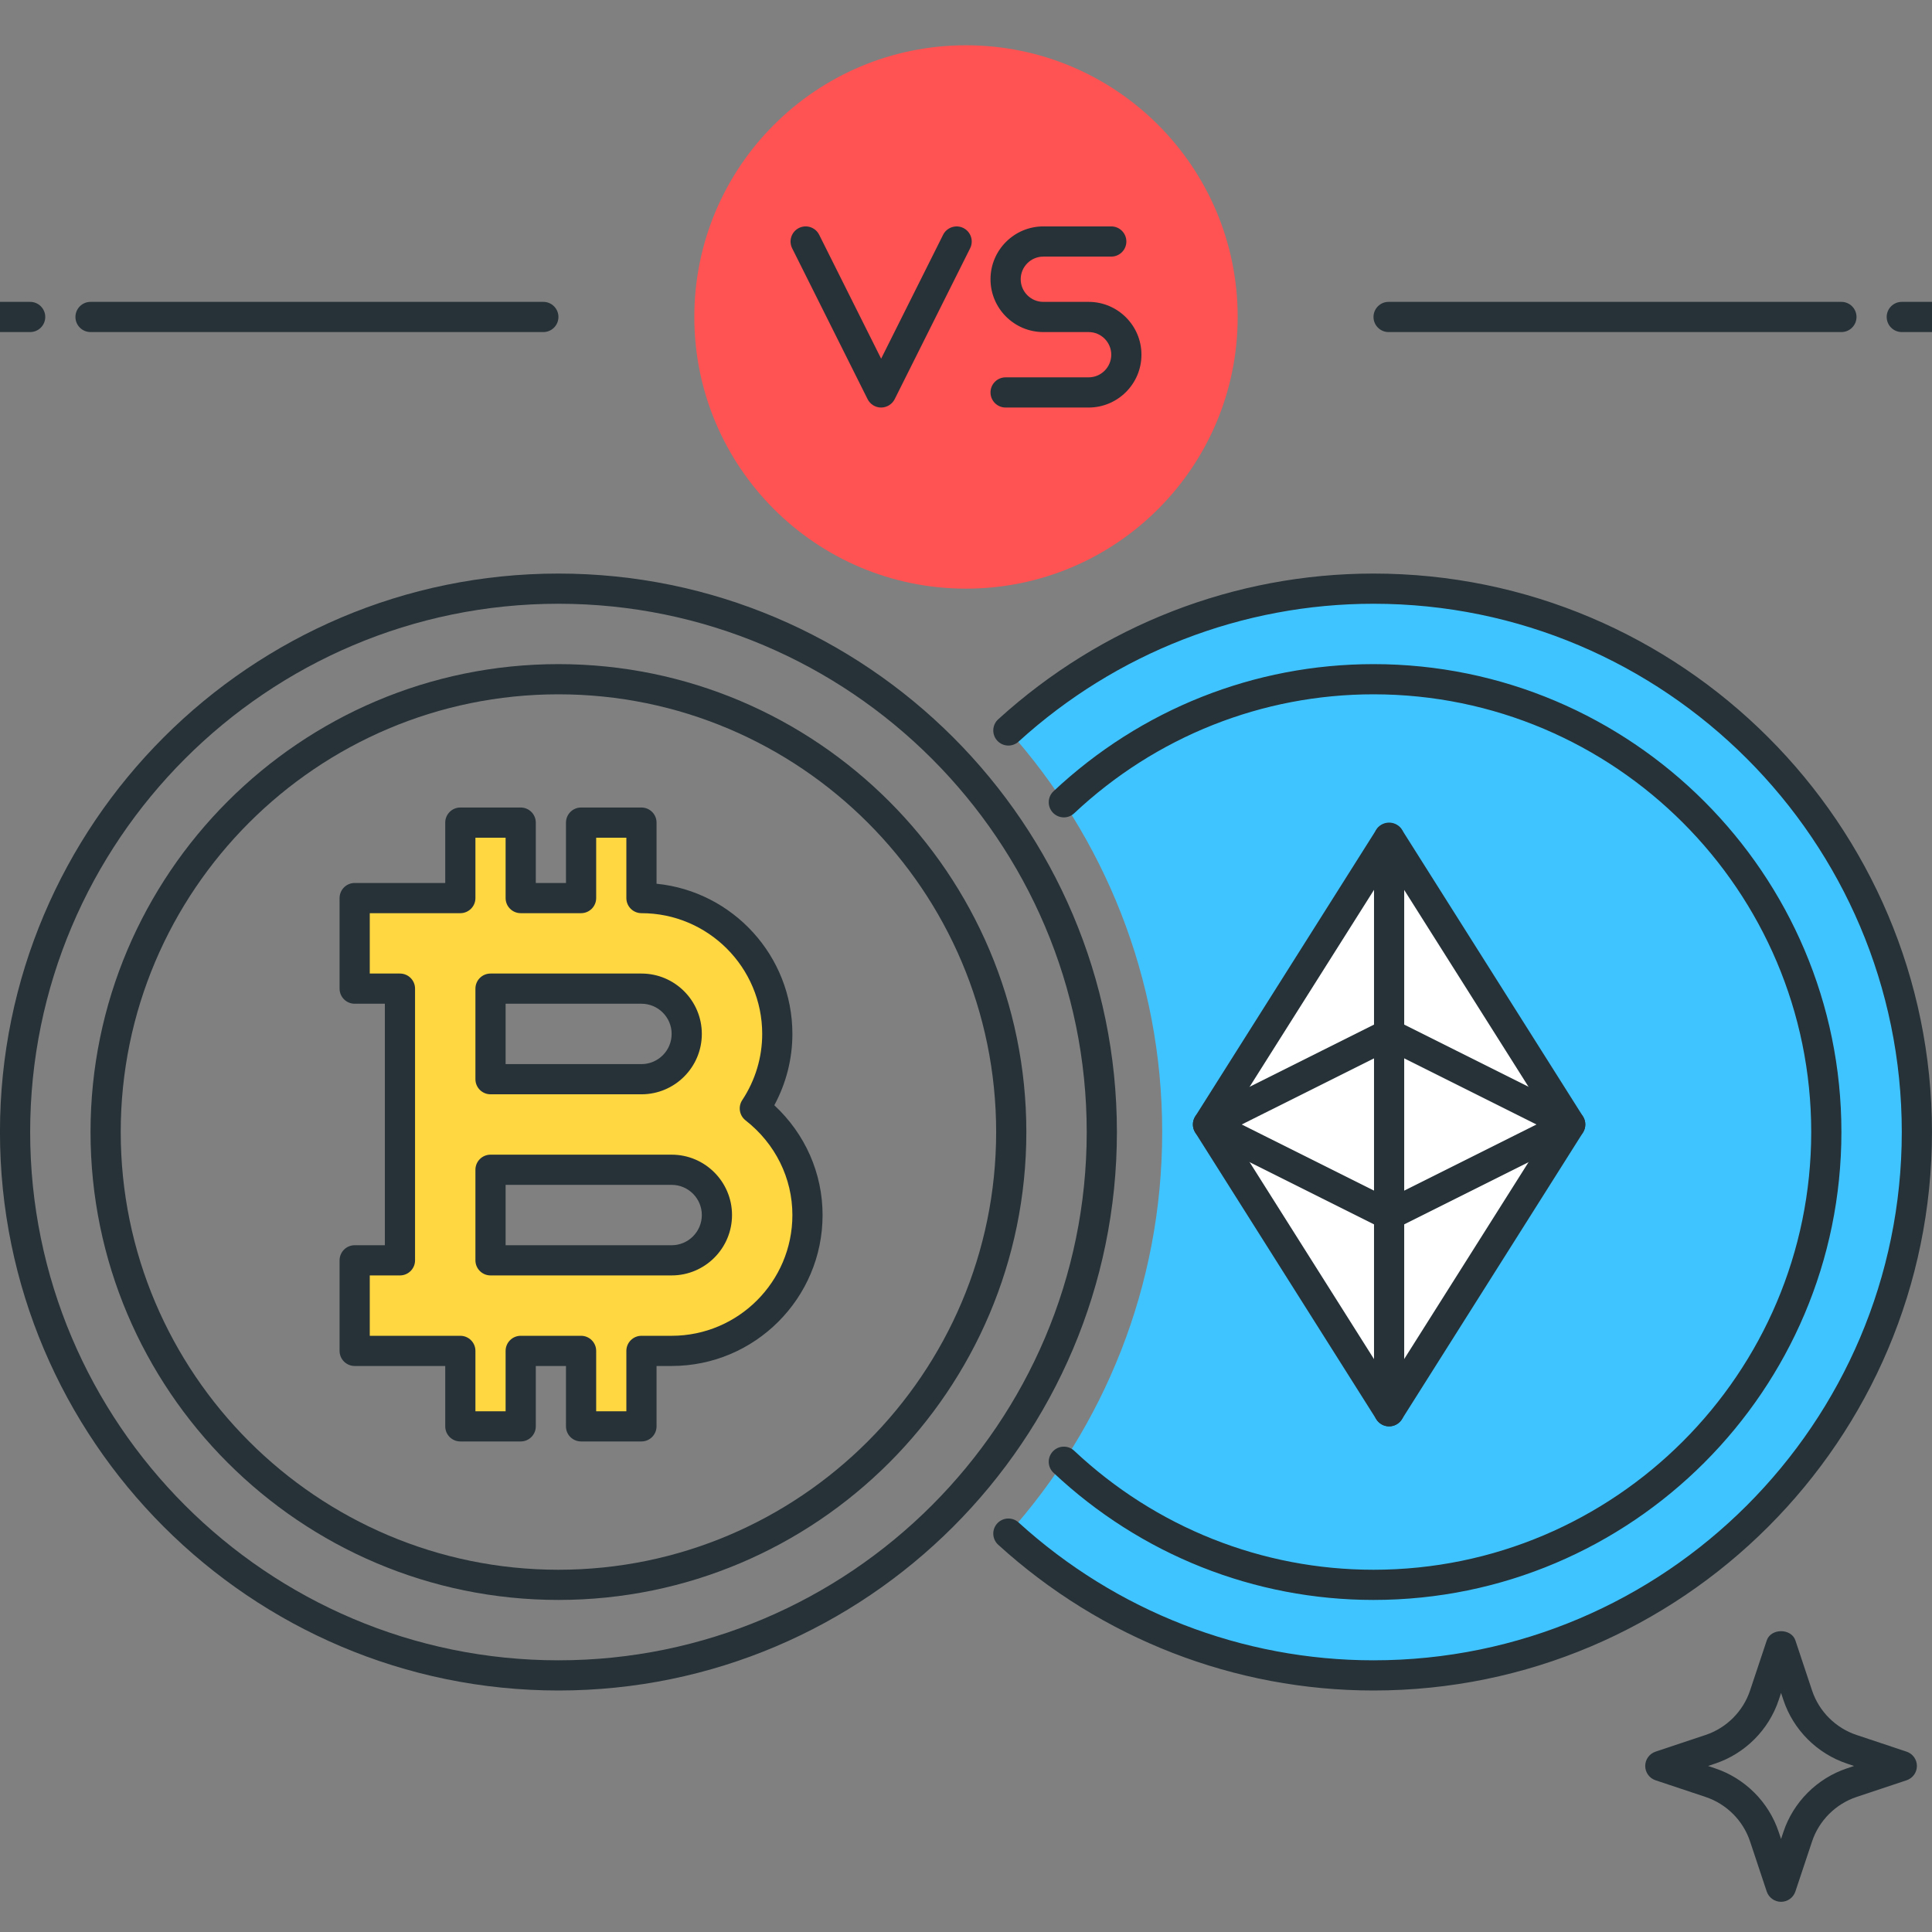 <?xml version="1.0" encoding="utf-8"?>
<!-- Generator: Adobe Illustrator 21.1.0, SVG Export Plug-In . SVG Version: 6.00 Build 0)  -->
<svg version="1.1" id="Icon_Set" xmlns="http://www.w3.org/2000/svg" xmlns:xlink="http://www.w3.org/1999/xlink" x="0px" y="0px"
	 viewBox="0 0 64 64" style="enable-background:new 0 0 64 64;" xml:space="preserve">
<rect x="0" y="0" width="64" height="64" fill="#808080" stroke="none"/>
<style type="text/css">
	.st0{fill:#263238;}
	.st1{fill:#FFFFFF;}
	.st2{fill:#FF5252;}
	.st3{fill:#FFD740;}
	.st4{fill:#40C4FF;}
	.st5{fill:#4DB6AC;}
	.st6{fill:#4FC3F7;}
</style>
<g id="Bitcoin_Vs_Ethereum">
	<g>
		<path class="st4" d="M45.499,19.5c-4.663,0-8.898,1.788-12.095,4.697c3.159,3.537,5.095,8.188,5.095,13.303
			c0,5.115-1.936,9.766-5.095,13.303c3.197,2.909,7.432,4.697,12.095,4.697c9.941,0,18-8.059,18-18
			C63.499,27.559,55.441,19.5,45.499,19.5z"/>
	</g>
	<g>
		<path class="st0" d="M45.499,56c-4.595,0-9.01-1.714-12.432-4.828c-0.204-0.186-0.219-0.502-0.033-0.706
			c0.187-0.204,0.502-0.219,0.707-0.033C36.978,53.378,41.153,55,45.499,55c9.649,0,17.5-7.851,17.5-17.5S55.148,20,45.499,20
			c-4.346,0-8.521,1.622-11.758,4.567c-0.205,0.187-0.521,0.171-0.707-0.033c-0.186-0.204-0.171-0.521,0.033-0.706
			C36.489,20.714,40.904,19,45.499,19c10.201,0,18.5,8.299,18.5,18.5S55.7,56,45.499,56z"/>
	</g>
	<g>
		<path class="st0" d="M0.999,11h-1c-0.276,0-0.5-0.224-0.5-0.5s0.224-0.5,0.5-0.5h1c0.276,0,0.5,0.224,0.5,0.5S1.275,11,0.999,11z"
			/>
	</g>
	<g>
		<path class="st0" d="M17.999,11h-15c-0.276,0-0.5-0.224-0.5-0.5s0.224-0.5,0.5-0.5h15c0.276,0,0.5,0.224,0.5,0.5
			S18.275,11,17.999,11z"/>
	</g>
	<g>
		<path class="st0" d="M63.999,11h-1c-0.276,0-0.5-0.224-0.5-0.5s0.224-0.5,0.5-0.5h1c0.276,0,0.5,0.224,0.5,0.5
			S64.275,11,63.999,11z"/>
	</g>
	<g>
		<path class="st0" d="M60.999,11h-15c-0.276,0-0.5-0.224-0.5-0.5s0.224-0.5,0.5-0.5h15c0.276,0,0.5,0.224,0.5,0.5
			S61.275,11,60.999,11z"/>
	</g>
	<g>
		<path class="st0" d="M18.499,56c-10.201,0-18.5-8.299-18.5-18.5S8.298,19,18.499,19s18.5,8.299,18.5,18.5S28.7,56,18.499,56z
			 M18.499,20c-9.649,0-17.5,7.851-17.5,17.5S8.85,55,18.499,55s17.5-7.851,17.5-17.5S28.148,20,18.499,20z"/>
	</g>
	<g>
		<path class="st0" d="M45.499,53c-3.944,0-7.709-1.496-10.601-4.213c-0.201-0.189-0.211-0.505-0.021-0.707
			c0.19-0.202,0.506-0.211,0.707-0.022C38.289,50.6,41.811,52,45.499,52c7.995,0,14.5-6.505,14.5-14.5S53.494,23,45.499,23
			c-3.688,0-7.21,1.399-9.915,3.941c-0.201,0.189-0.517,0.18-0.707-0.022c-0.189-0.201-0.18-0.518,0.021-0.707
			C37.79,23.496,41.555,22,45.499,22c8.547,0,15.5,6.953,15.5,15.5S54.046,53,45.499,53z"/>
	</g>
	<g>
		<path class="st0" d="M18.499,53c-8.547,0-15.5-6.953-15.5-15.5S9.952,22,18.499,22s15.5,6.953,15.5,15.5S27.046,53,18.499,53z
			 M18.499,23c-7.995,0-14.5,6.505-14.5,14.5S10.504,52,18.499,52s14.5-6.505,14.5-14.5S26.494,23,18.499,23z"/>
	</g>
	<g>
		<path class="st3" d="M25.005,36.719c0.468-0.71,0.745-1.557,0.745-2.469c0-2.481-2.019-4.5-4.5-4.5v-2.5h-2v2.5h-2v-2.5h-2v2.5
			h-3.5v3h1.5v9h-1.5v3h3.5v2.5h2v-2.5h2v2.5h2v-2.5h1c2.481,0,4.5-2.019,4.5-4.5C26.749,38.811,26.059,37.543,25.005,36.719z
			 M16.249,32.75h5c0.827,0,1.5,0.673,1.5,1.5s-0.673,1.5-1.5,1.5h-5V32.75z M22.249,41.75h-6v-3h5h1c0.827,0,1.5,0.673,1.5,1.5
			S23.077,41.75,22.249,41.75z"/>
		<path class="st0" d="M21.249,47.75h-2c-0.276,0-0.5-0.224-0.5-0.5v-2h-1v2c0,0.276-0.224,0.5-0.5,0.5h-2
			c-0.276,0-0.5-0.224-0.5-0.5v-2h-3c-0.276,0-0.5-0.224-0.5-0.5v-3c0-0.276,0.224-0.5,0.5-0.5h1v-8h-1c-0.276,0-0.5-0.224-0.5-0.5
			v-3c0-0.276,0.224-0.5,0.5-0.5h3v-2c0-0.276,0.224-0.5,0.5-0.5h2c0.276,0,0.5,0.224,0.5,0.5v2h1v-2c0-0.276,0.224-0.5,0.5-0.5h2
			c0.276,0,0.5,0.224,0.5,0.5v2.025c2.523,0.251,4.5,2.387,4.5,4.975c0,0.827-0.206,1.635-0.599,2.363
			c1.021,0.948,1.599,2.251,1.599,3.637c0,2.757-2.243,5-5,5h-0.5v2C21.749,47.526,21.525,47.75,21.249,47.75z M19.749,46.75h1v-2
			c0-0.276,0.224-0.5,0.5-0.5h1c2.206,0,4-1.794,4-4c0-1.222-0.565-2.366-1.552-3.137c-0.205-0.161-0.253-0.452-0.11-0.669
			c0.434-0.657,0.662-1.416,0.662-2.194c0-2.206-1.794-4-4-4c-0.276,0-0.5-0.224-0.5-0.5v-2h-1v2c0,0.276-0.224,0.5-0.5,0.5h-2
			c-0.276,0-0.5-0.224-0.5-0.5v-2h-1v2c0,0.276-0.224,0.5-0.5,0.5h-3v2h1c0.276,0,0.5,0.224,0.5,0.5v9c0,0.276-0.224,0.5-0.5,0.5h-1
			v2h3c0.276,0,0.5,0.224,0.5,0.5v2h1v-2c0-0.276,0.224-0.5,0.5-0.5h2c0.276,0,0.5,0.224,0.5,0.5V46.75z M22.249,42.25h-6
			c-0.276,0-0.5-0.224-0.5-0.5v-3c0-0.276,0.224-0.5,0.5-0.5h6c1.103,0,2,0.897,2,2S23.352,42.25,22.249,42.25z M16.749,41.25h5.5
			c0.552,0,1-0.449,1-1s-0.448-1-1-1h-5.5V41.25z M21.249,36.25h-5c-0.276,0-0.5-0.224-0.5-0.5v-3c0-0.276,0.224-0.5,0.5-0.5h5
			c1.103,0,2,0.897,2,2S22.352,36.25,21.249,36.25z M16.749,35.25h4.5c0.552,0,1-0.449,1-1s-0.448-1-1-1h-4.5V35.25z"/>
	</g>
	<g>
		<polygon class="st1" points="46.016,46.75 40.016,37.25 46.016,27.75 52.016,37.25 		"/>
		<path class="st0" d="M46.016,47.25c-0.172,0-0.331-0.088-0.423-0.233l-6-9.5c-0.103-0.163-0.103-0.371,0-0.534l6-9.5
			c0.184-0.29,0.662-0.29,0.846,0l6,9.5c0.103,0.163,0.103,0.371,0,0.534l-6,9.5C46.347,47.162,46.188,47.25,46.016,47.25z
			 M40.607,37.25l5.408,8.563l5.408-8.563l-5.408-8.563L40.607,37.25z"/>
	</g>
	<g>
		<path class="st0" d="M46.016,40.75c-0.076,0-0.153-0.018-0.224-0.053l-6-3c-0.169-0.085-0.276-0.258-0.276-0.447
			s0.107-0.362,0.276-0.447l6-3c0.141-0.07,0.307-0.07,0.447,0l6,3c0.169,0.085,0.276,0.258,0.276,0.447s-0.107,0.362-0.276,0.447
			l-6,3C46.169,40.732,46.092,40.75,46.016,40.75z M41.134,37.25l4.882,2.441l4.882-2.441l-4.882-2.441L41.134,37.25z"/>
	</g>
	<g>
		<path class="st0" d="M46.016,47.25c-0.276,0-0.5-0.224-0.5-0.5v-19c0-0.276,0.224-0.5,0.5-0.5s0.5,0.224,0.5,0.5v19
			C46.516,47.026,46.292,47.25,46.016,47.25z"/>
	</g>
	<g>
		<path class="st0" d="M59,63c-0.215,0-0.406-0.138-0.475-0.342L57.973,61c-0.229-0.691-0.78-1.242-1.473-1.473l-1.658-0.553
			C54.638,58.906,54.5,58.715,54.5,58.5s0.138-0.406,0.342-0.474l1.658-0.553c0.692-0.231,1.243-0.782,1.473-1.473l0.553-1.659
			c0.137-0.408,0.812-0.408,0.949,0L60.027,56c0.229,0.691,0.78,1.242,1.473,1.473l1.658,0.553c0.204,0.068,0.342,0.259,0.342,0.474
			s-0.138,0.406-0.342,0.474L61.5,59.527c-0.692,0.231-1.243,0.782-1.473,1.473l-0.553,1.659C59.406,62.862,59.215,63,59,63z
			 M56.581,58.5l0.235,0.079c0.989,0.33,1.776,1.117,2.105,2.105L59,60.919l0.078-0.235c0.329-0.988,1.116-1.775,2.105-2.105
			l0.235-0.079l-0.235-0.079c-0.989-0.33-1.776-1.117-2.105-2.105L59,56.081l-0.078,0.235c-0.329,0.988-1.116,1.775-2.105,2.105
			L56.581,58.5z"/>
	</g>
	<g>
		<circle class="st2" cx="32" cy="10.5" r="9"/>
	</g>
	<g>
		<path class="st0" d="M29.188,13.5c-0.189,0-0.362-0.107-0.447-0.276l-2.5-5c-0.123-0.247-0.023-0.547,0.224-0.671
			c0.248-0.123,0.547-0.024,0.671,0.224l2.053,4.105l2.053-4.105c0.124-0.247,0.425-0.346,0.671-0.224
			c0.247,0.124,0.347,0.424,0.224,0.671l-2.5,5C29.55,13.393,29.377,13.5,29.188,13.5z"/>
	</g>
	<g>
		<path class="st0" d="M36.062,13.5h-2.75c-0.276,0-0.5-0.224-0.5-0.5s0.224-0.5,0.5-0.5h2.75c0.413,0,0.75-0.336,0.75-0.75
			S36.476,11,36.062,11h-1.5c-0.965,0-1.75-0.785-1.75-1.75s0.785-1.75,1.75-1.75h2.25c0.276,0,0.5,0.224,0.5,0.5
			s-0.224,0.5-0.5,0.5h-2.25c-0.413,0-0.75,0.336-0.75,0.75S34.149,10,34.562,10h1.5c0.965,0,1.75,0.785,1.75,1.75
			S37.027,13.5,36.062,13.5z"/>
	</g>
</g>
</svg>
